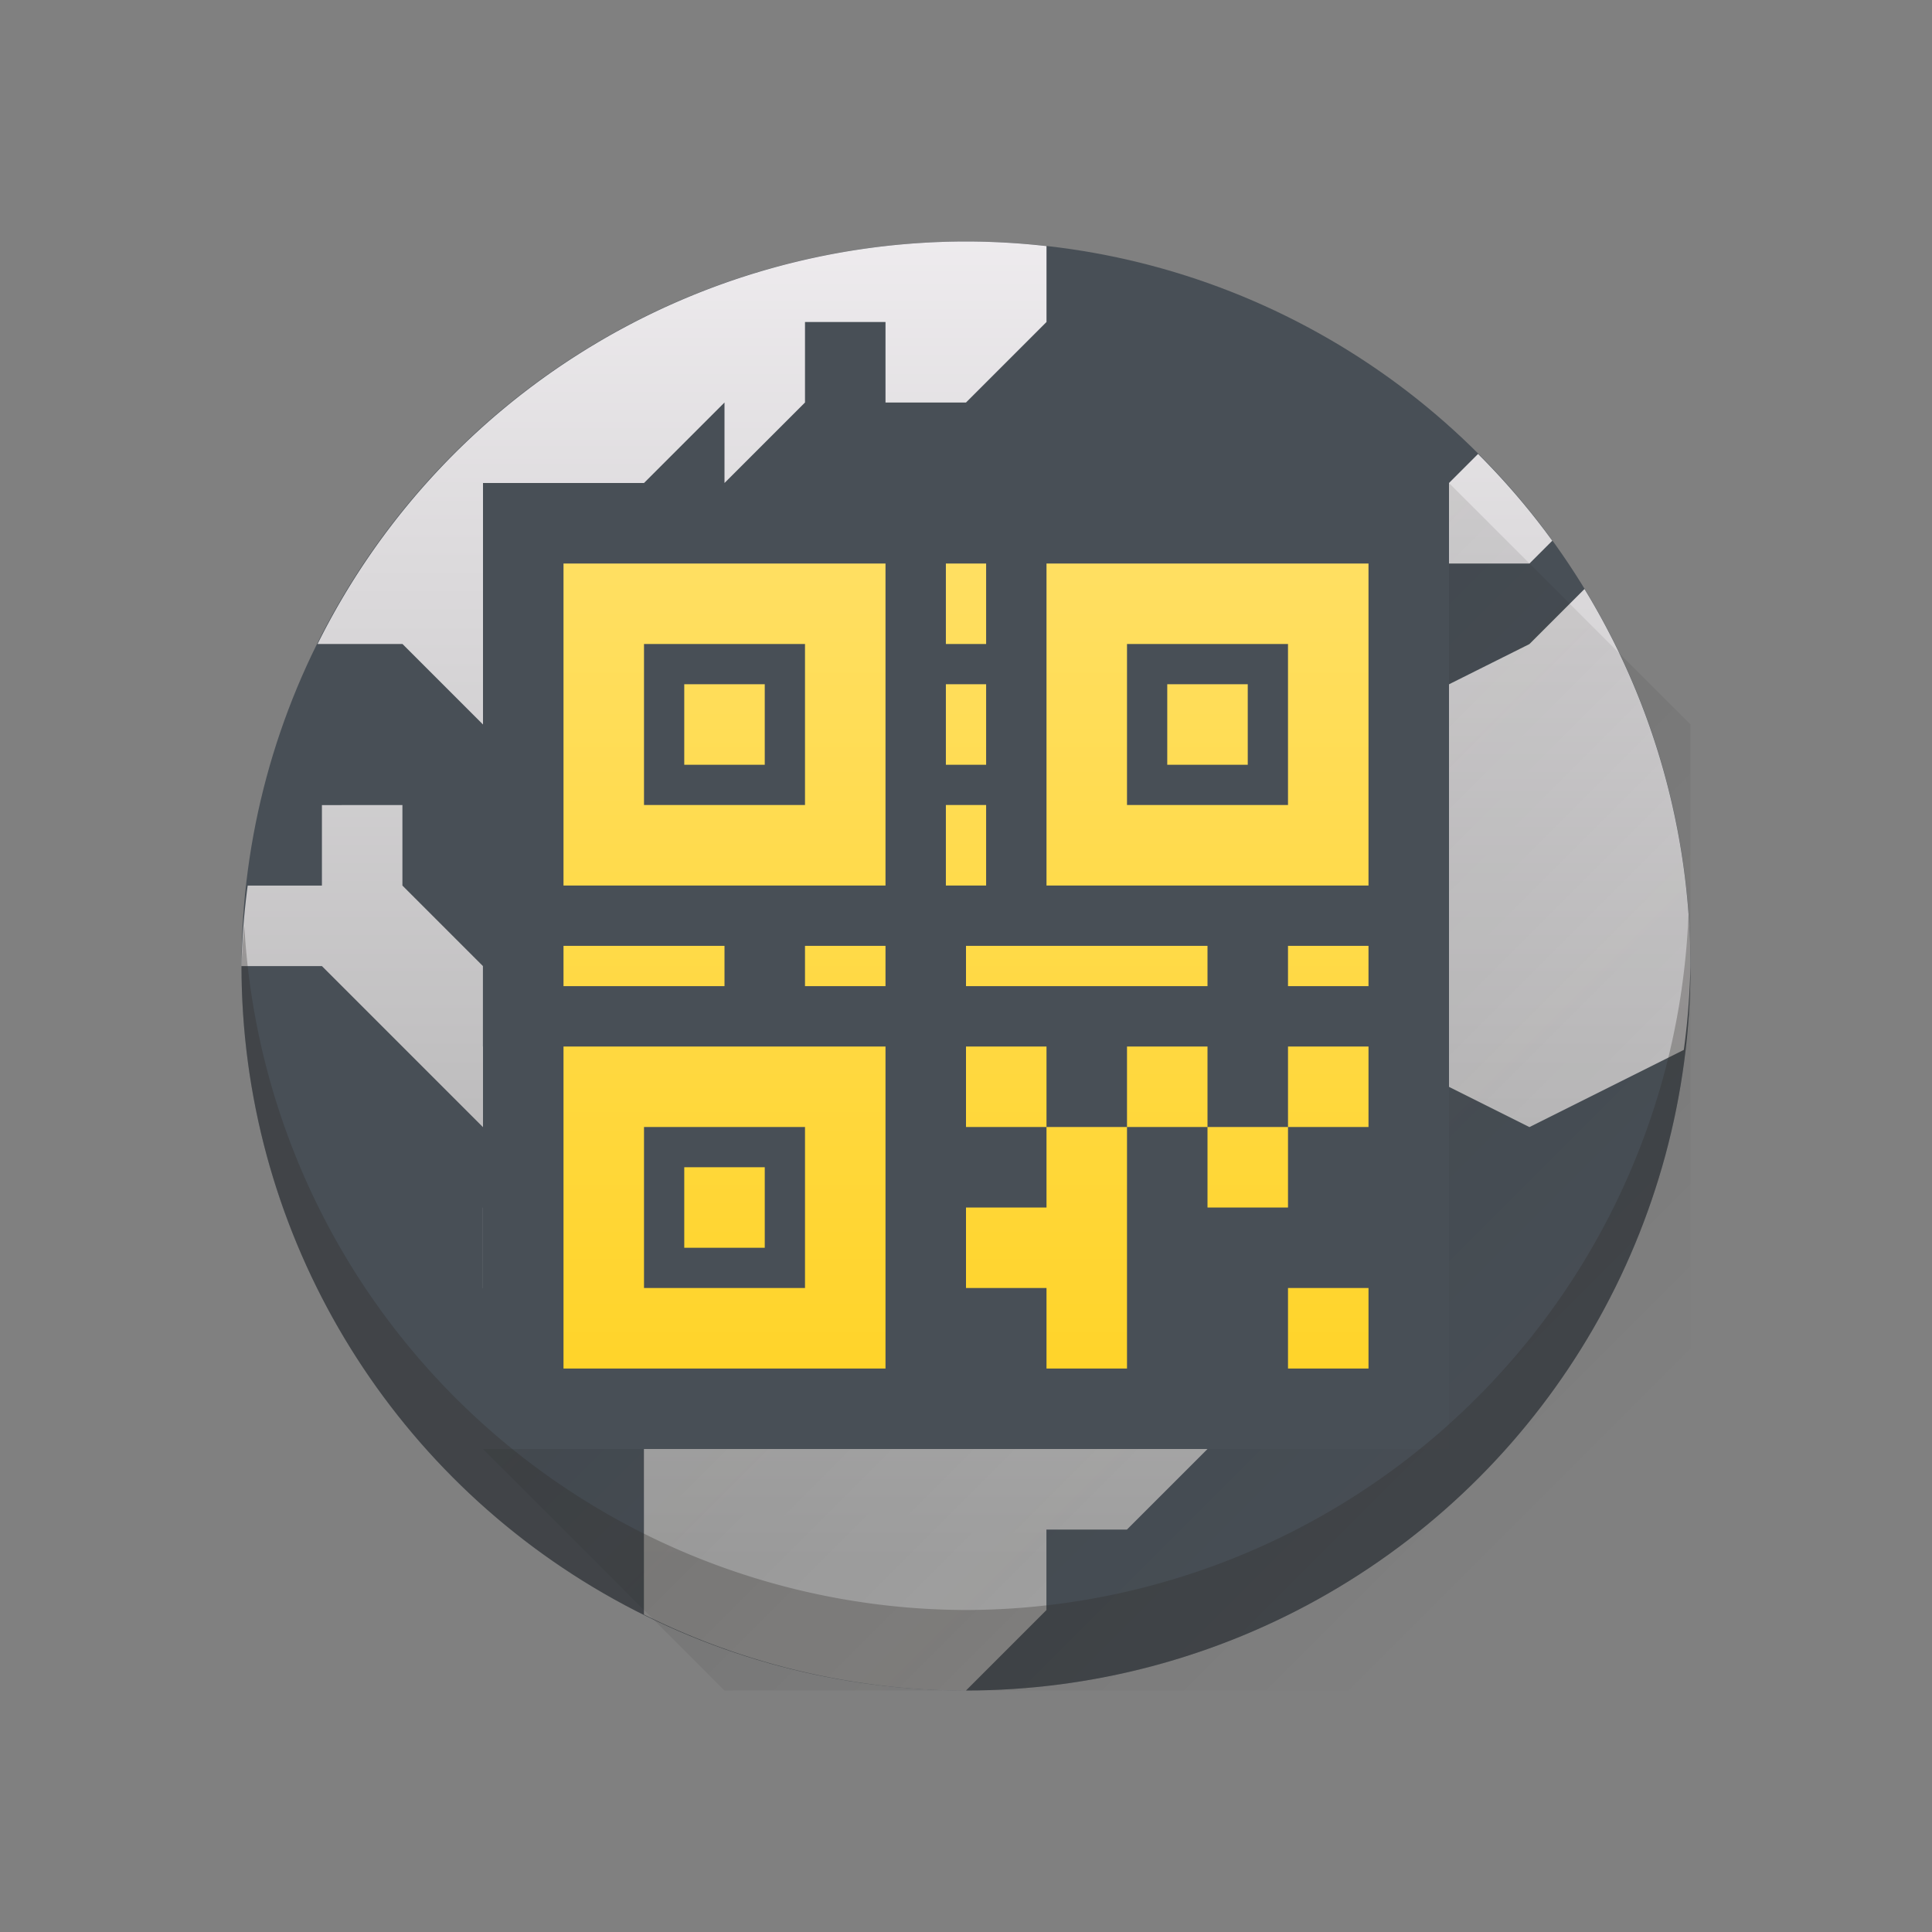<svg xmlns="http://www.w3.org/2000/svg" xmlns:xlink="http://www.w3.org/1999/xlink" height="24" width="24" viewBox="0 0 24 24">
  <rect x="0" y="0" width="24" height="24" fill="#808080" stroke="none"/>
  <linearGradient id="a" gradientUnits="userSpaceOnUse" x1="24.018" x2="24.018" y1="18.383" y2=".383">
    <stop offset="0" stop-color="#a5a5a5"/>
    <stop offset="1" stop-color="#f5f2f5"/>
  </linearGradient>
  <linearGradient id="b" gradientUnits="userSpaceOnUse" x1="6" x2="6" y1="16" y2="6">
    <stop offset="0" stop-color="#ffd42a"/>
    <stop offset="1" stop-color="#ffdf62"/>
  </linearGradient>
  <linearGradient id="c" gradientUnits="userSpaceOnUse" x1="5" x2="18" y1="5" y2="18">
    <stop offset="0" stop-color="#2f2e29"/>
    <stop offset="1" stop-opacity="0"/>
  </linearGradient>
  <g transform="translate(1,1)">
    <circle cx="11" cy="11" fill="#484f56" r="9" stroke-linejoin="round" stroke-width="2"/>
    <path d="m11 2a9 9 0 0 0 -8.055 5h1.055l1 1v-1h1v-1l2-2v1l1-1v-1h1v1h1l1-1v-.943a9 9 0 0 0 -1-.057zm6.361 2.639-.361.361v1h1l.283-.283a9 9 0 0 0 -.922-1.078zm1.322 1.678-.684.684-2 1-1 3h1v1l2 1 1.918-.959a9 9 0 0 0 .082-1.041 9 9 0 0 0 -1.316-4.684zm-15.684 2.684v1h-.922a9 9 0 0 0 -.078 1h1l2 2h1v1h-1v1l2 2v2.055a9 9 0 0 0 4 .945l1-1v-1h1l1-1v-1l1-1-1-1h-2l-1-1h-1l-1-1h-2v-1l-1 1h-1v-1l-1-1v-1z" fill="url(#a)" stroke-linejoin="round" stroke-width="2"/>
    <path d="m17 5 3 3v12h-12l-3-3z" fill="url(#c)" opacity=".2"/>
    <g stroke-width="2">
      <path d="m5 5h12v12h-12z" fill="#484f56"/>
      <path d="m6 6v4h4v-4zm4.75 0v1h.5v-1zm1.25 0v4h4v-4zm-5 1h2v2h-2zm6 0h2v2h-2zm-5.5.5v1h1v-1zm3.25 0v1h.5v-1zm2.75 0v1h1v-1zm-2.75 1.5v1h.5v-1zm-4.75 1.75v.5h2v-.5zm3 0v.5h1v-.5zm2 0v.5h3v-.5zm4 0v.5h1v-.5zm-9 1.25v4h4v-4zm5 0v1h1v-1zm1 1v1h-1v1h1v1h1v-3zm1 0h1v-1h-1zm1 0v1h1v-1zm1 0h1v-1h-1zm-8 0h2v2h-2zm.5.5v1h1v-1zm7.5 1.5v1h1v-1z" fill="url(#b)"/>
      <path d="m19.975 10.359a9 9 0 0 1 -8.975 8.641 9 9 0 0 1 -8.965-8.5 9 9 0 0 0 -.035.5 9 9 0 0 0 9 9 9 9 0 0 0 9-9 9 9 0 0 0 -.025-.641z" fill="#2f2e29" opacity=".3" stroke-linejoin="round"/>
    </g>
  </g>
</svg>
